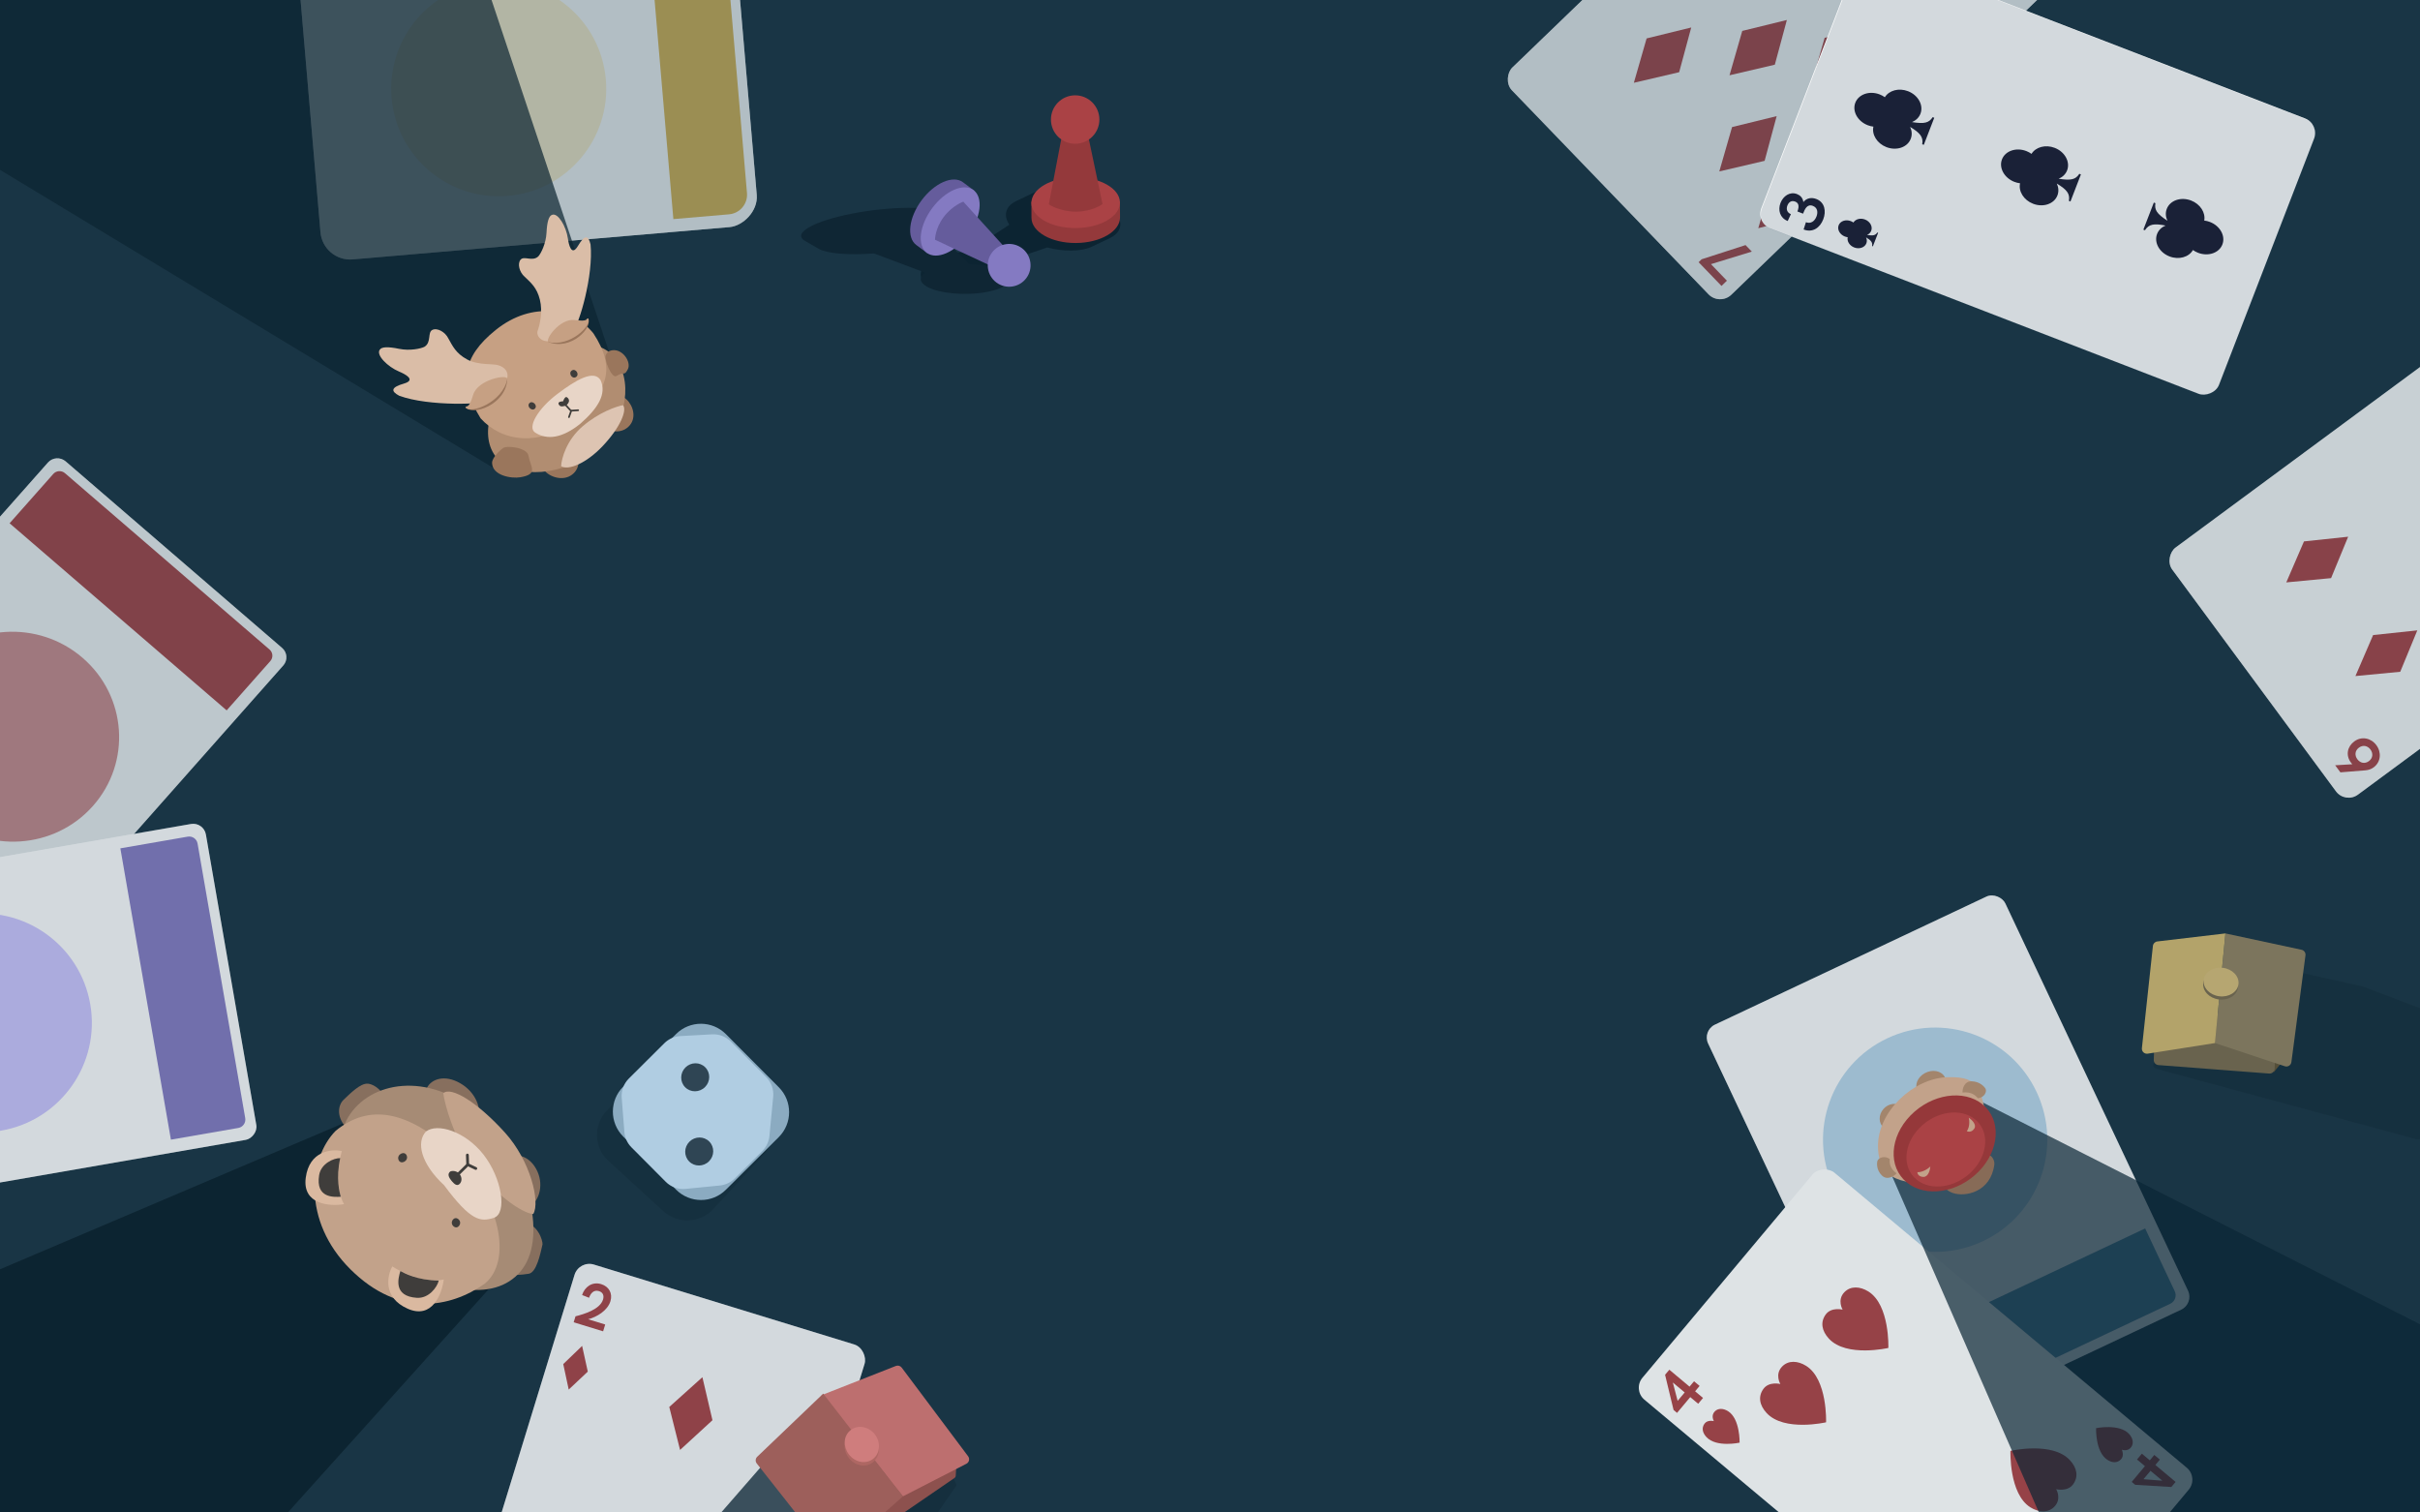 <svg width="1440" height="900" viewBox="0 0 1440 900" fill="none" xmlns="http://www.w3.org/2000/svg">
<g clip-path="url(#clip0_121_2667)">
<rect width="1440" height="900" fill="#193545"/>
<path d="M28.544 275.224C31.249 272.169 35.962 271.865 39.071 274.545L167.856 385.557C170.965 388.237 171.292 392.886 168.587 395.941L9.025 576.12C6.32 579.174 1.607 579.478 -1.502 576.798L-130.287 465.786C-133.396 463.106 -133.723 458.457 -131.018 455.402L28.544 275.224Z" fill="white"/>
<path d="M31.704 282.018C33.492 279.999 36.607 279.799 38.661 281.57L160.382 386.493C162.437 388.264 162.653 391.337 160.865 393.355L134.873 422.707L5.711 311.37L31.704 282.018Z" fill="#AA4245"/>
<path d="M55.326 479.56C32.361 505.492 -7.649 508.072 -34.04 485.323C-60.431 462.574 -63.209 423.111 -40.244 397.179C-17.28 371.247 22.73 368.667 49.121 391.416C75.512 414.165 78.29 453.629 55.326 479.56Z" fill="#D48F90"/>
<path d="M28.544 275.224C31.249 272.169 35.962 271.865 39.071 274.545L167.856 385.557C170.965 388.237 171.292 392.886 168.587 395.941L9.025 576.12C6.32 579.174 1.607 579.478 -1.502 576.798L-130.287 465.786C-133.396 463.106 -133.723 458.457 -131.018 455.402L28.544 275.224Z" fill="#244556" fill-opacity="0.3"/>
<rect x="121.205" y="489" width="190.757" height="265.109" rx="7.668" transform="rotate(80.154 121.205 489)" fill="white"/>
<path d="M111.709 497.843C114.467 497.364 117.09 499.211 117.569 501.969L145.919 665.326C146.398 668.084 144.55 670.707 141.793 671.186L101.704 678.143L71.62 504.8L111.709 497.843Z" fill="#847AC2"/>
<circle cx="-10.431" cy="608.65" r="65.089" transform="rotate(80.154 -10.431 608.65)" fill="#CDC5FF"/>
<rect x="121.205" y="489" width="190.757" height="265.109" rx="7.668" transform="rotate(80.154 121.205 489)" fill="#244556" fill-opacity="0.2"/>
<rect x="435.799" y="-53.178" width="187.48" height="260.556" rx="17.729" transform="rotate(85.1 435.799 -53.178)" fill="white"/>
<path d="M419.041 -44.748C425.488 -45.3 431.163 -40.522 431.716 -34.075L444.484 114.858C445.036 121.305 440.258 126.98 433.81 127.533L400.679 130.373L385.909 -41.907L419.041 -44.748Z" fill="#DCB551"/>
<circle cx="296.768" cy="52.826" r="63.971" transform="rotate(85.1 296.768 52.826)" fill="#FFF1CE"/>
<rect x="435.799" y="-53.178" width="187.48" height="260.556" rx="17.729" transform="rotate(85.1 435.799 -53.178)" fill="#244556" fill-opacity="0.35"/>
<path opacity="0.7" d="M177.635 -344.065L367.507 224.668C367.798 225.54 367.535 226.501 366.841 227.104L303.166 282.392C302.421 283.039 301.345 283.132 300.501 282.622L-263.666 -58.236C-265.104 -59.105 -265.135 -61.179 -263.725 -62.09L174.246 -345.254C175.493 -346.06 177.165 -345.474 177.635 -344.065Z" fill="#0C2431"/>
<path d="M341.57 267.038C345.015 271.593 345.694 278.436 340.366 282.466C335.038 286.496 326.892 283.994 323.446 279.439C320 274.883 322.56 270.001 327.888 265.97C333.216 261.94 338.124 262.482 341.57 267.038Z" fill="#9A765C"/>
<path d="M374.236 239.265C377.682 243.82 378.361 250.663 373.033 254.693C367.704 258.724 359.558 256.221 356.112 251.666C352.667 247.111 355.227 242.228 360.555 238.197C365.883 234.167 370.791 234.709 374.236 239.265Z" fill="#9A765C"/>
<path d="M365.403 212.356C376.39 225.086 374.446 250.429 355.192 267.047C335.937 283.665 306.662 285.265 295.676 272.536C284.69 259.806 291.392 236.016 310.647 219.398C329.902 202.779 354.417 199.627 365.403 212.356Z" fill="#B18D71"/>
<path d="M292.809 275.459C292.734 271.988 298.527 267.158 299.086 266.806C301.115 264.748 313.661 266.326 314.443 271.052C315.576 277.904 320.68 282.066 309.699 283.98C304.208 284.937 292.971 282.952 292.809 275.459Z" fill="#9A765C"/>
<path d="M360.518 211.186L360.515 211.193C359.088 213.185 363.904 225.535 366.808 223.735C371.776 220.657 371.267 224.083 373.563 219.77C375.812 215.546 370.607 207.566 364.371 208.415C361.495 208.806 360.736 210.656 360.518 211.186Z" fill="#9A765C"/>
<path d="M353.129 198.408C366.905 219.499 361.182 232.352 342.927 249.139C320.974 266.709 298.288 262.572 285.96 248.902C273.167 227.984 274.615 212.642 295.05 196.287C317.003 178.717 341.461 183.829 353.129 198.408Z" fill="#C6A083"/>
<path d="M312.212 164.697C309.095 162.04 307.699 156.89 309.808 154.474C311.918 152.059 316.827 155.888 320.342 152.539C321.904 150.825 324.877 144.932 325.198 138.504C325.519 132.077 326.564 128.366 328.567 127.822C332.079 126.501 336.904 134.776 337.908 141.876C338.381 145.218 339.968 153.003 343.909 146.331C347.849 139.659 350.08 139.865 351.399 145.406C353.245 163.631 344.569 193.409 341.187 196.096C324.568 209.303 318.403 200.433 319.968 196.691C321.143 193.546 323.042 185.462 321.242 178.283C319.442 171.104 315.951 168.29 312.212 164.697Z" fill="#DABDA7"/>
<path d="M266.774 201.367C264.938 197.573 260.181 194.851 257.239 196.331C254.296 197.812 256.836 203.696 252.603 206.337C250.498 207.453 243.879 208.897 237.411 207.558C230.944 206.219 226.988 206.304 225.932 208.161C223.715 211.323 230.693 218.271 237.488 221.106C240.685 222.439 248.01 226.031 240.368 228.24C232.725 230.448 232.355 232.726 237.519 235.471C255.148 242.017 289.223 240.614 290.503 238.37C307.902 225.204 301.789 218.878 296.558 217.361C294.079 216.289 284.612 217.528 277.944 213.88C271.276 210.232 269.381 206.024 266.774 201.367Z" fill="#DABDA7"/>
<path d="M357.362 226.194C361.064 234.249 356.067 242.788 345.196 252.241C334.616 260.691 325.58 262.047 318.389 257.365C313.609 254.251 320.14 243.17 331.487 234.555C342.835 225.941 353.406 219.818 357.362 226.194Z" fill="#E8D5C7"/>
<path d="M335.988 241.17C333.746 241.769 333.177 241.266 332.73 240.223C332.384 239.418 334.48 239.168 335.411 239.15C335.601 238.196 336.531 236.276 337.146 236.713C338.01 237.327 338.99 238.629 337.096 240.543C336.793 240.849 336.404 241.059 335.988 241.17Z" fill="#3F3D3B"/>
<path d="M335.73 239.152C335.634 239.149 335.527 239.148 335.411 239.15M335.411 239.15C334.48 239.168 332.384 239.418 332.73 240.223C333.177 241.266 333.746 241.769 335.988 241.17C336.404 241.059 336.793 240.849 337.096 240.543C338.99 238.629 338.01 237.327 337.146 236.713C336.531 236.276 335.601 238.196 335.411 239.15Z" stroke="#3F3D3B" stroke-width="0.796"/>
<line y1="-0.514" x2="4.979" y2="-0.514" transform="matrix(0.673 0.739 -0.78 0.626 336.069 241.201)" stroke="#3F3D3B" stroke-width="1.027"/>
<path d="M339.72 244.905L338.556 248.198" stroke="#3F3D3B" stroke-width="1.027" stroke-linecap="round"/>
<path d="M340.068 244.362L344.034 244.101" stroke="#3F3D3B" stroke-width="1.027" stroke-linecap="round"/>
<ellipse cx="2.306" cy="1.964" rx="2.306" ry="1.964" transform="matrix(0.729 0.685 -0.672 0.74 316.306 238.482)" fill="#3F3D3B"/>
<ellipse cx="2.307" cy="2.071" rx="2.307" ry="2.071" transform="matrix(0.545 0.838 -0.829 0.559 341.967 219.319)" fill="#3F3D3B"/>
<path d="M342.454 191.091C333.702 189.737 325.174 202.161 326.393 203.552C339.984 208.801 353.016 194.608 349.871 189.635C348.246 189.558 351.206 192.445 342.454 191.091Z" fill="#9A765C"/>
<path d="M341.904 190.447C333.127 189.302 323.95 202.32 326.393 203.552C339.405 206.597 352.48 193.435 350.02 189.462C348.395 189.424 350.682 191.592 341.904 190.447Z" fill="#C6A083"/>
<path d="M281.969 235.761C284.444 226.634 300.983 223.629 301.874 225.415C301.267 240.936 280.919 247.582 277.196 242.38C277.835 240.761 279.494 244.887 281.969 235.761Z" fill="#9A765C"/>
<path d="M281.551 234.948C284.251 225.886 301.688 222.501 301.875 225.415C299.257 239.426 279.951 246.555 276.953 242.451C277.632 240.848 278.851 244.01 281.551 234.948Z" fill="#C6A083"/>
<path d="M346.725 253.644C337.01 261.953 334.116 272.924 333.884 277.37C338.135 280.106 348.776 275.785 358.504 265.553C369.235 254.266 373.234 244.035 370.716 241.091C366.767 241.813 356.441 245.335 346.725 253.644Z" fill="#DDC4B2"/>
<rect x="1305.56" y="775.679" width="195.523" height="271.733" rx="8.444" transform="rotate(154.749 1305.56 775.679)" fill="white"/>
<path d="M1294.07 768.354C1295.39 771.141 1294.19 774.467 1291.41 775.782L1138.4 847.946C1135.61 849.261 1132.29 848.067 1130.97 845.279L1113.35 807.908L1276.45 730.983L1294.07 768.354Z" fill="#558EAB"/>
<circle cx="1151.49" cy="678.18" r="66.716" transform="rotate(154.749 1151.49 678.18)" fill="#BBD9ED"/>
<rect x="1305.56" y="775.679" width="195.523" height="271.733" rx="8.444" transform="rotate(154.749 1305.56 775.679)" fill="#244556" fill-opacity="0.2"/>
<rect x="971.394" y="826.918" width="176.118" height="291.967" rx="9.242" transform="rotate(-50.06 971.394 826.918)" fill="white"/>
<path d="M1005.35 825.115L1008.03 821.92L1011.34 824.692L1008.66 827.887L1013.38 831.84L1010.49 835.295L1005.77 831.342L997.912 840.726L995.839 838.991L990.788 818.062L993.319 815.039L1005.35 825.115ZM998.265 833.579L1002.46 828.57L995.406 822.664L998.265 833.579Z" fill="#AA4245"/>
<path d="M1282.53 871.734L1285.21 868.539L1281.9 865.767L1279.22 868.962L1274.5 865.009L1271.61 868.464L1276.33 872.417L1268.47 881.801L1270.55 883.537L1292.04 884.833L1294.57 881.81L1282.53 871.734ZM1275.45 880.198L1279.64 875.189L1286.69 881.094L1275.45 880.198Z" fill="#AA4245"/>
<path d="M1060.41 813.19C1055.95 817.84 1059.38 823.556 1059.38 823.556C1059.38 823.556 1052.71 821.856 1049.36 826.389C1046.01 830.922 1046.91 836.165 1051.23 840.829C1061.68 852.11 1086.59 846.339 1086.59 846.339C1086.59 846.339 1087.53 820.778 1074.74 812.759C1069.82 809.677 1064.15 809.288 1060.41 813.19Z" fill="#AA4245"/>
<path d="M1097.46 768.94C1093.01 773.59 1096.44 779.306 1096.44 779.306C1096.44 779.306 1089.76 777.606 1086.41 782.139C1083.07 786.672 1083.97 791.915 1088.28 796.579C1098.73 807.86 1123.65 802.089 1123.65 802.089C1123.65 802.089 1124.58 776.528 1111.79 768.509C1106.87 765.427 1101.21 765.038 1097.46 768.94Z" fill="#AA4245"/>
<path d="M1222.48 896.5C1226.94 891.851 1223.51 886.135 1223.51 886.135C1223.51 886.135 1230.19 887.834 1233.54 883.301C1236.88 878.768 1235.98 873.525 1231.66 868.861C1221.22 857.58 1196.3 863.352 1196.3 863.352C1196.3 863.352 1195.37 888.912 1208.16 896.931C1213.08 900.013 1218.74 900.403 1222.48 896.5Z" fill="#AA4245"/>
<path d="M1185.43 940.75C1189.89 936.101 1186.46 930.385 1186.46 930.385C1186.46 930.385 1193.14 932.084 1196.48 927.551C1199.83 923.018 1198.93 917.775 1194.61 913.111C1184.17 901.83 1159.25 907.602 1159.25 907.602C1159.25 907.602 1158.31 933.162 1171.11 941.181C1176.03 944.263 1181.69 944.653 1185.43 940.75Z" fill="#AA4245"/>
<path d="M1020.33 839.896C1017.89 842.442 1019.83 845.633 1019.83 845.633C1019.83 845.633 1016.11 844.645 1014.27 847.134C1012.44 849.623 1012.98 852.535 1015.42 855.15C1021.31 861.474 1035.14 858.449 1035.14 858.449C1035.14 858.449 1035.48 844.29 1028.31 839.757C1025.55 838.014 1022.39 837.759 1020.33 839.896Z" fill="#AA4245"/>
<path d="M1268.13 861.132C1266.05 863.991 1262.57 862.633 1262.57 862.633C1262.57 862.633 1264.2 866.13 1262.07 868.371C1259.94 870.611 1256.98 870.594 1253.98 868.655C1246.72 863.964 1247.26 849.818 1247.26 849.818C1247.26 849.818 1261.14 846.991 1266.87 853.261C1269.07 855.671 1269.87 858.733 1268.13 861.132Z" fill="#AA4245"/>
<rect x="971.394" y="826.918" width="176.118" height="291.967" rx="9.242" transform="rotate(-50.06 971.394 826.918)" fill="#244556" fill-opacity="0.15"/>
<path d="M1389.82 1304.37L1120.46 687.511C1120.06 686.601 1120.3 685.538 1121.05 684.887L1162.52 648.826C1163.22 648.219 1164.21 648.096 1165.04 648.514L1777.86 959.442C1779.29 960.167 1779.54 962.104 1778.35 963.168L1393.42 1305.16C1392.26 1306.19 1390.44 1305.79 1389.82 1304.37Z" fill="#0B2635" fill-opacity="0.7"/>
<ellipse cx="8.308" cy="7.528" rx="8.308" ry="7.528" transform="matrix(0.513 -0.858 0.881 0.474 1115.47 668.383)" fill="#A3856C"/>
<ellipse cx="9.069" cy="7.353" rx="9.069" ry="7.353" transform="matrix(0.88 -0.475 0.503 0.864 1137.4 642.866)" fill="#A3856C"/>
<path d="M1158.8 640.974C1179.02 640.364 1178.84 648.621 1183.6 674.426C1180.95 695.198 1174.36 701.72 1154.26 704.051C1134.05 704.661 1117.88 703.397 1117.48 682.457C1117.08 661.518 1138.59 641.585 1158.8 640.974Z" fill="#C2A28A"/>
<path d="M1186.73 692.841C1184.62 709.564 1169.26 712.372 1162.06 709.896C1159.68 709.075 1154.62 706.471 1161.31 704.744C1168 703.016 1179.87 692.543 1181.72 688.836C1183.57 685.128 1187.1 689.629 1186.73 692.841Z" fill="#876B57"/>
<ellipse cx="26.061" cy="32.545" rx="26.061" ry="32.545" transform="matrix(-0.692 -0.722 0.751 -0.66 1150.76 720.682)" fill="#95383A"/>
<ellipse cx="20.106" cy="25.109" rx="20.106" ry="25.109" transform="matrix(-0.692 -0.722 0.751 -0.66 1152.91 715.093)" fill="#AA4245"/>
<path d="M1119.82 699.486C1123.06 702.634 1127.31 699.686 1128.51 698.217C1124.4 695.123 1124.26 691.967 1124.5 689.685C1121.31 687.371 1117.8 688.973 1117.16 690.756C1116.7 692.354 1116.59 696.337 1119.82 699.486Z" fill="#A3856C"/>
<path d="M1173.25 643.427C1168.61 643.321 1167.63 648.238 1167.81 650.078C1173.06 649.568 1175.45 651.723 1176.92 653.511C1180.93 653.051 1182.34 649.586 1181.51 647.895C1180.69 646.45 1177.9 643.533 1173.25 643.427Z" fill="#A3856C"/>
<path d="M1174.82 671.504C1173.35 673.836 1171.21 673.543 1170.33 673.105C1172.22 670.472 1171.89 666.649 1171.49 665.066C1173.22 666.24 1176.3 669.172 1174.82 671.504Z" fill="#C2A28A"/>
<path d="M1144.63 700.307C1141.79 700.361 1140.95 698.464 1140.89 697.509C1144.21 697.637 1147.44 695.313 1148.64 694.134C1148.48 696.169 1147.46 700.253 1144.63 700.307Z" fill="#C2A28A"/>
<path opacity="0.7" fill-rule="evenodd" clip-rule="evenodd" d="M1440.63 677.431L1449.44 675.625L1459.73 680.134C1461.12 680.745 1462.93 680.229 1463.88 678.944L1502.31 627.19C1503.43 625.688 1502.93 623.781 1501.25 623.144L1405.98 587.038L1405.98 587.039L1315.76 566.951C1314.38 566.645 1312.85 567.268 1312.06 568.454L1278.5 618.73C1277.39 620.389 1278.19 622.38 1280.13 622.776L1290.23 624.849L1282.47 631.284C1280.62 632.822 1281.04 635.424 1283.25 636.021L1437.85 677.881C1438.79 678.135 1439.81 677.941 1440.63 677.431Z" fill="#142E3D"/>
<path d="M1360.4 628.871L1353.02 638L1346.19 628.347L1356.29 611.641L1360.4 628.871Z" fill="#554F39"/>
<path d="M1281.58 630.674L1281.9 622.047C1281.92 621.514 1282.08 620.997 1282.37 620.548L1297.66 596.537C1298.46 595.281 1300.06 594.803 1301.41 595.415L1352.28 618.323C1353.39 618.824 1354.08 619.947 1354.04 621.165L1353.5 635.935C1353.43 637.634 1351.97 638.941 1350.27 638.811L1284.35 633.771C1282.74 633.649 1281.52 632.281 1281.58 630.674Z" fill="#69634E"/>
<path d="M1318 620.667L1324.2 555.428L1369.51 565.157C1371.04 565.484 1372.06 566.93 1371.85 568.477L1363.47 632.015C1363.22 633.88 1361.34 635.059 1359.56 634.466L1318 620.667Z" fill="#7C755D"/>
<path d="M1318 620.666L1324.2 555.427L1283.69 560.208C1282.31 560.372 1281.22 561.473 1281.07 562.863L1274.52 623.698C1274.31 625.659 1276.02 627.285 1277.97 626.978L1318 620.666Z" fill="#B3A36A"/>
<ellipse cx="1321.39" cy="586.247" rx="10.43" ry="8.533" transform="rotate(7.214 1321.39 586.247)" fill="#69634E"/>
<ellipse cx="1321.63" cy="584.365" rx="10.43" ry="8.533" transform="rotate(7.214 1321.63 584.365)" fill="#B6A671"/>
<path d="M-345.603 902.321L213.831 664.325C214.62 663.989 215.532 664.127 216.187 664.681L309.09 743.283C310.069 744.11 310.169 745.583 309.312 746.536L-189.246 1300.82C-190.378 1302.07 -192.438 1301.7 -193.052 1300.12L-346.831 905.236C-347.276 904.092 -346.733 902.802 -345.603 902.321Z" fill="#081D28" fill-opacity="0.7"/>
<path d="M302.551 688.452C308.018 685.983 315.79 688.221 319.804 697.111C323.819 706.002 320.201 715.626 314.733 718.095C309.266 720.563 304.02 714.942 300.005 706.051C295.991 697.16 297.084 690.92 302.551 688.452Z" fill="#876F5E"/>
<path d="M254.622 646.354C257.939 641.356 266.21 639.449 275.269 645.46C284.327 651.471 287.077 662.006 283.76 667.004C280.443 672.003 272.316 669.572 263.257 663.561C254.198 657.549 251.305 651.353 254.622 646.354Z" fill="#876F5E"/>
<path d="M314.58 757.958C309.84 758.721 304.783 758.89 304.143 758.348C309.985 750.699 310.967 732.094 310.696 726.978C320.15 728.035 323.022 738.323 322.821 740.505C321.51 746.091 319.319 757.194 314.58 757.958Z" fill="#876F5E"/>
<path d="M218.907 644.836C223.728 645.287 227.754 650.423 228.041 651.272C219.345 653.634 209.53 667.935 207.295 672.217C199.702 665.254 201.098 657.609 204.431 654.434C208.249 650.798 214.514 644.425 218.907 644.836Z" fill="#876F5E"/>
<path d="M207.214 664.712C220.202 643.254 254.612 637.658 283.632 662.017C312.652 686.377 325.293 731.467 312.305 752.925C299.317 774.384 265.263 772.032 236.243 747.673C207.222 723.313 194.226 686.171 207.214 664.712Z" fill="#A68B75"/>
<path d="M282.092 693.897C294.202 710.46 310.617 721.972 317.306 722.405C321.605 715.213 315.53 690.611 300.525 674.009C283.971 655.694 268.302 646.287 263.762 650.535C264.684 657.243 269.982 677.334 282.092 693.897Z" fill="#C2A28A"/>
<path d="M199.739 672.886C219.77 656.522 242.168 661.001 269.193 684.925C298.253 713.78 305.008 750.601 288.282 763.972C267.982 778.207 237.607 784.182 208.548 755.327C179.488 726.472 183.747 688.992 199.739 672.886Z" fill="#C2A28A"/>
<path d="M253.429 673.347C260.053 668.133 276.652 673.009 287.643 686.971C298.633 700.933 302.011 722.093 293.841 724.674C286.013 727.147 280.331 726.911 264.268 705.279C250.333 692.372 247.611 679.62 253.429 673.347Z" fill="#E8D5C7"/>
<ellipse cx="2.567" cy="2.589" rx="2.567" ry="2.589" transform="matrix(0.568 -0.823 0.759 0.651 267.902 728.031)" fill="#3F3D3B"/>
<ellipse cx="2.743" cy="2.589" rx="2.743" ry="2.589" transform="matrix(0.896 -0.443 0.347 0.938 236.217 687.686)" fill="#3F3D3B"/>
<path d="M181.925 700.836C184.017 684.844 197.119 683.585 203.409 684.954C198.927 701.396 202.415 712.854 204.72 716.528C196.25 717.961 179.834 716.829 181.925 700.836Z" fill="#DAB9A0"/>
<path d="M242.52 778.716C227.787 772.153 230.316 759.235 233.421 753.596C247.903 762.58 259.88 762.503 264.058 761.342C263.018 769.868 257.253 785.28 242.52 778.716Z" fill="#DAB9A0"/>
<path d="M189.898 699.261C191.019 692.318 198.604 689.076 202.452 689.132C199.755 701.34 202.109 709.736 202.768 712.085L202.78 712.129C198.74 712.324 187.663 713.11 189.898 699.261Z" fill="#3F3D3B"/>
<path d="M248.001 772.264C255.184 772.746 260.209 765.87 261.063 761.989C248.262 761.872 240.455 757.56 238.271 756.354L238.23 756.331C237.08 760.348 233.676 771.303 248.001 772.264Z" fill="#3F3D3B"/>
<path d="M268.856 702.372L278.189 693.176" stroke="#3F3D3B" stroke-width="1.671"/>
<path d="M278.982 693.334L283.112 695.305" stroke="#3F3D3B" stroke-width="1.671" stroke-linecap="round"/>
<path d="M278.306 692.793L278.104 687.307" stroke="#3F3D3B" stroke-width="1.671" stroke-linecap="round"/>
<path d="M267.879 697.121C269.426 696.371 272.048 696.9 273.389 698.501C274.73 700.102 275.11 702.509 273.78 704.167C272.192 706.147 270.485 704.788 268.856 702.842C267.226 700.896 265.933 698.75 267.879 697.121Z" fill="#3F3D3B"/>
<rect x="344.577" y="749.765" width="180.53" height="299.978" rx="9.242" transform="rotate(17.06 344.577 749.765)" fill="white"/>
<path d="M349.964 785.025L360.122 788.142L358.877 792.198L341.361 786.823L342.451 783.269C347.693 781.932 357.032 779.143 358.827 773.292C359.521 771.031 358.88 769.027 356.403 768.267C353.244 767.298 351.413 769.681 350.512 772.233L346.376 770.61C347.786 766.015 352.189 762.418 357.752 764.125C362.347 765.535 364.666 769.625 363.234 774.291C361.505 779.926 355.086 783.691 349.964 785.025Z" fill="#AA4245"/>
<path d="M349.755 816.171L346.385 800.874L335.157 811.691L338.41 826.86L349.755 816.171Z" fill="#AA4245"/>
<path d="M423.941 845.092L417.958 819.494L398.247 837.208L404.672 862.788L423.941 845.092Z" fill="#AA4245"/>
<rect opacity="0.2" x="344.577" y="749.765" width="180.53" height="299.978" rx="9.242" transform="rotate(17.06 344.577 749.765)" fill="#244556"/>
<path opacity="0.8" fill-rule="evenodd" clip-rule="evenodd" d="M415.575 915.559L470.395 852.642C471.046 851.895 471.995 851.516 472.939 851.626L570.763 863.03C573.041 863.296 574.079 866.09 572.599 867.976L565.72 876.747L568.875 882.823C569.142 883.337 569.097 883.974 568.761 884.459L493.635 992.825C493.501 993.018 493.336 993.168 493.155 993.276L492.738 994.113C492.472 994.648 491.914 994.974 491.317 994.942L488.971 994.816L485.121 1001.76C484.537 1002.82 483.425 1003.43 482.28 1003.34L379.025 994.562C376.955 994.386 375.777 992.064 376.771 990.123L413.968 917.501L413.889 917.495L414.088 917.266L414.99 915.505L415.575 915.559Z" fill="#142E3D"/>
<path d="M568.69 878.266L569.318 867.847C569.38 866.821 568.414 866.039 567.424 866.313L530.425 876.532C530.108 876.619 529.828 876.809 529.63 877.071L501.858 913.766C501.664 914.023 501.557 914.335 501.554 914.657L501.488 922.176C501.477 923.387 502.834 924.109 503.833 923.425L568.042 879.412C568.423 879.151 568.663 878.728 568.69 878.266Z" fill="#8D514E"/>
<path d="M537.286 890.4L488.767 830.225L533.068 812.805C534.323 812.312 535.754 812.718 536.562 813.798L576.07 866.554C577.182 868.039 576.69 870.167 575.04 871.015L537.286 890.4Z" fill="#BD6F6F"/>
<path d="M497.54 925.632L537.287 890.401L489.849 829.268L450.59 866.821C449.475 867.888 449.353 869.629 450.309 870.841L493.2 925.245C494.267 926.598 496.251 926.775 497.54 925.632Z" fill="#9D5F5B"/>
<path d="M520.046 855.064C516.355 850.86 510.156 849.621 505.846 853.186C501.546 856.742 501.61 863.006 504.987 867.448C508.397 871.935 514.54 873.621 519.126 870.344C523.99 866.869 523.99 859.556 520.046 855.064Z" fill="#AE6763"/>
<path d="M520.167 853.027C516.476 848.823 510.277 847.584 505.967 851.149C501.667 854.705 501.731 860.969 505.108 865.411C508.518 869.898 514.661 871.584 519.247 868.307C524.111 864.832 524.111 857.519 520.167 853.027Z" fill="#CF7D7D"/>
<path opacity="0.7" fill-rule="evenodd" clip-rule="evenodd" d="M446.967 651.963L453.204 657.675C461.745 665.498 462.276 678.716 454.39 687.199L446.535 695.65L430.789 712.588L430.786 712.591L424.403 719.458C416.518 727.941 403.201 728.476 394.661 720.653L389.89 716.284L389.887 716.281L368.639 696.82L361.982 690.723C353.442 682.9 352.91 669.681 360.796 661.199L365.371 656.277L365.375 656.273L385.583 634.534L385.588 634.529L390.783 628.94C398.669 620.457 411.985 619.922 420.526 627.745L425.015 631.857L425.02 631.861L446.965 651.961L446.967 651.963Z" fill="#142E3D"/>
<g filter="url(#filter0_i_121_2667)">
<path d="M460.445 648.492L428.955 616.862C420.784 608.654 407.506 608.624 399.298 616.796L367.862 648.093C359.654 656.264 359.624 669.542 367.796 677.75L399.286 709.38C407.457 717.588 420.735 717.618 428.943 709.446L460.379 678.149C468.587 669.978 468.617 656.7 460.445 648.492Z" fill="#8BABC1"/>
<g filter="url(#filter1_i_121_2667)">
<path d="M454.417 642.437L433.308 621.234C430.378 618.291 426.331 616.74 422.185 616.972L403.281 618.027C399.719 618.226 396.354 619.727 393.826 622.244L372.682 643.293C369.659 646.303 368.109 650.488 368.442 654.741L370.034 675.081C370.304 678.526 371.791 681.763 374.229 684.212L394.665 704.739C397.749 707.837 402.062 709.384 406.411 708.953L426.823 706.932C430.16 706.601 433.28 705.129 435.656 702.763L452.132 686.36C454.534 683.969 456.026 680.813 456.35 677.438L458.59 654.094C459.004 649.781 457.474 645.508 454.417 642.437Z" fill="#B0CDE2"/>
</g>
<g filter="url(#filter2_i_121_2667)">
<ellipse cx="412.182" cy="641.782" rx="8.245" ry="8.42" transform="rotate(45.127 412.182 641.782)" fill="#2F4554"/>
</g>
<g filter="url(#filter3_i_121_2667)">
<ellipse cx="414.567" cy="685.946" rx="8.245" ry="8.42" transform="rotate(45.127 414.567 685.946)" fill="#2F4554"/>
</g>
</g>
<rect x="1395.55" y="478.405" width="182.748" height="300.323" rx="9.342" transform="rotate(-126.441 1395.55 478.405)" fill="white"/>
<path d="M1398.88 453.743C1395.66 449.377 1396.76 444.224 1400.91 441.158C1405.31 437.912 1410.9 439.161 1414.03 443.404C1417.19 447.679 1416.76 453.421 1412.39 456.645C1411.02 457.659 1409.33 458.246 1407.54 458.385L1392.63 459.586L1389.52 455.373L1399.73 454.766C1399.43 454.423 1399.15 454.109 1398.88 453.743ZM1410.52 445.997C1408.88 443.768 1406.1 443.079 1403.66 444.883C1401.22 446.686 1401.06 449.539 1402.71 451.768C1404.37 454.027 1407.15 454.716 1409.59 452.912C1412.03 451.109 1412.19 448.256 1410.52 445.997Z" fill="#AA4245"/>
<path d="M1412.1 377.889L1401.58 402.285L1428.24 399.743L1438.4 375.096L1412.1 377.889Z" fill="#AA4245"/>
<path d="M1370.96 322.162L1360.43 346.558L1387.09 344.016L1397.25 319.369L1370.96 322.162Z" fill="#AA4245"/>
<rect x="1395.55" y="478.405" width="182.748" height="300.323" rx="9.342" transform="rotate(-126.441 1395.55 478.405)" fill="#244556" fill-opacity="0.25"/>
<path fill-rule="evenodd" clip-rule="evenodd" d="M589.938 158.509C590.134 161.927 587.115 165.674 581.266 168.467C571.861 172.96 558.701 173.286 551.871 169.197C545.041 165.108 547.129 158.151 556.534 153.659C562.25 150.928 569.354 149.737 575.581 150.14L600.588 133.703C597.09 128.407 598.099 123.158 604.048 119.968L604.069 119.938L604.712 119.63L604.766 119.604L604.821 119.578L615.259 114.593C625.108 109.888 643.211 112.133 655.693 119.607C668.175 127.08 670.309 136.953 660.46 141.657L649.619 146.835L649.607 146.836C642.981 149.828 632.839 149.807 623.159 147.266L589.938 158.509Z" fill="#0C2432"/>
<path d="M666.459 129.345C666.509 137.682 654.756 144.511 640.208 144.598C625.66 144.685 613.826 137.998 613.776 129.661L613.719 120.19C617.443 114.46 628.752 114.476 640.027 114.409C650.676 114.345 662.22 114.985 666.404 120.17L666.459 129.345Z" fill="#94393B"/>
<ellipse cx="640.064" cy="120.623" rx="26.342" ry="15.095" transform="rotate(-0.343 640.064 120.623)" fill="#AA4245"/>
<path d="M656.051 121.414L647.825 82.394L631.547 82.492L624.086 121.606C624.086 121.606 630.624 126.006 640.391 125.948C650.158 125.889 656.051 121.414 656.051 121.414Z" fill="#94393B"/>
<circle cx="639.767" cy="71.137" r="14.414" transform="rotate(-0.343 639.767 71.137)" fill="#AA4245"/>
<path fill-rule="evenodd" clip-rule="evenodd" d="M506.977 127.115C483.84 131.641 471.283 138.889 478.93 143.305L487.346 148.164L487.361 148.166C492.679 151.005 505.42 151.886 520.102 150.828L550.539 162.243C546.872 164.8 546.909 167.89 551.45 170.512C558.752 174.728 574.934 176.138 587.594 173.661C600.254 171.185 604.597 165.759 597.295 161.543C592.857 158.981 585.139 157.455 576.924 157.208L561.997 142.605C571.68 138.926 575.667 134.884 571.399 131.955L571.404 131.93L570.909 131.645L570.86 131.616L570.811 131.588L562.716 126.914C555.069 122.499 530.114 122.588 506.977 127.115Z" fill="#0F2634"/>
<path d="M545.227 145.783C539.318 141.388 540.745 129.466 548.414 119.154C556.083 108.843 567.09 104.046 572.999 108.44L579.712 113.433C581.777 119.105 575.756 127.077 569.812 135.069C564.199 142.617 557.613 150.423 551.731 150.619L545.227 145.783Z" fill="#655C9C"/>
<ellipse cx="565.408" cy="131.793" rx="23.269" ry="13.334" transform="rotate(126.639 565.408 131.793)" fill="#847AC2"/>
<path d="M556.363 142.66L588.268 157.591L596.849 146.052L573.213 120.003C573.213 120.003 566.634 122.278 561.485 129.201C556.337 136.124 556.363 142.66 556.363 142.66Z" fill="#655C9C"/>
<circle cx="600.494" cy="157.885" r="12.732" transform="rotate(126.639 600.494 157.885)" fill="#847AC2"/>
<rect x="1023.3" y="182.023" width="187.763" height="311.01" rx="9.598" transform="rotate(-133.946 1023.3 182.023)" fill="white"/>
<path d="M1024.36 170.142L1010.74 156.02L1012.54 154.288L1038.67 145.834L1042.41 149.709L1018.09 157.176L1027.58 167.03L1024.36 170.142Z" fill="#AA4245"/>
<path d="M1050.78 120.296L1046.24 135.798L1061.79 131.714L1066.38 116.385L1050.78 120.296Z" fill="#AA4245"/>
<path d="M1030.65 75.611L1023.06 102.004L1050.02 95.706L1057.19 69.107L1030.65 75.611Z" fill="#AA4245"/>
<path d="M979.802 22.86L972.216 49.254L999.171 42.956L1006.35 16.357L979.802 22.86Z" fill="#AA4245"/>
<path d="M1085.73 22.514L1078.15 48.907L1105.1 42.609L1112.28 16.011L1085.73 22.514Z" fill="#AA4245"/>
<path d="M1036.72 18.396L1029.13 44.79L1056.09 38.492L1063.26 11.893L1036.72 18.396Z" fill="#AA4245"/>
<rect opacity="0.35" x="1023.3" y="182.023" width="187.763" height="311.01" rx="9.598" transform="rotate(-133.946 1023.3 182.023)" fill="#244556"/>
<rect x="1044.72" y="132.547" width="175.675" height="291.911" rx="9.352" transform="rotate(-68.884 1044.72 132.547)" fill="white"/>
<path d="M1084.91 130.516C1083.01 135.442 1078.67 138.655 1073.22 136.547L1074.6 132.234C1077.4 133.315 1079.76 131.742 1080.88 128.835C1081.85 126.319 1081.56 123.599 1078.72 122.504C1075.32 121.19 1073.93 124.481 1072.9 127.139L1069.53 125.839C1070.86 122.401 1070.1 120.681 1068.18 119.942C1065.99 119.093 1064.34 120.291 1063.58 122.276C1062.7 124.544 1063.44 126.539 1065.66 127.437L1063.76 131.51C1059.11 129.717 1057.83 125.026 1059.47 120.773C1061.06 116.662 1065.04 113.841 1069.3 115.484C1071.21 116.223 1072.75 117.714 1073.08 120.243C1075.14 117.658 1078.13 117.389 1080.82 118.429C1085.82 120.359 1086.77 125.696 1084.91 130.516Z" fill="#181930"/>
<path fill-rule="evenodd" clip-rule="evenodd" d="M1101.31 131.57C1101.88 131.789 1102.4 132.073 1102.86 132.406C1104.11 130.368 1107.02 129.562 1109.75 130.617C1112.77 131.783 1114.43 134.78 1113.45 137.312C1113.01 138.465 1112.09 139.323 1110.94 139.805L1110.96 139.811C1114.68 140.398 1115.97 140.032 1117.09 138.341L1117.56 138.522L1114.44 146.577L1113.98 146.396C1114.34 144.28 1113.41 143.071 1110.4 141.252L1110.38 141.245C1110.91 142.375 1111.01 143.625 1110.57 144.778C1109.59 147.31 1106.35 148.417 1103.33 147.251C1100.55 146.177 1098.92 143.546 1099.45 141.158C1098.89 141.092 1098.33 140.955 1097.77 140.739C1094.75 139.573 1093.09 136.575 1094.07 134.044C1095.05 131.512 1098.29 130.404 1101.31 131.57Z" fill="#181930"/>
<path fill-rule="evenodd" clip-rule="evenodd" d="M1118.47 56.179C1119.6 56.617 1120.64 57.184 1121.56 57.85C1124.07 53.775 1129.9 52.164 1135.36 54.273C1141.39 56.604 1144.7 62.599 1142.75 67.663C1141.86 69.97 1140.03 71.685 1137.73 72.649L1137.76 72.662C1145.21 73.836 1147.8 73.104 1150.02 69.721L1150.96 70.083L1144.74 86.194L1143.8 85.832C1144.54 81.601 1142.67 79.182 1136.65 75.544L1136.62 75.531C1137.67 77.789 1137.87 80.289 1136.98 82.595C1135.03 87.659 1128.55 89.873 1122.51 87.542C1116.94 85.393 1113.7 80.13 1114.75 75.355C1113.64 75.224 1112.5 74.948 1111.39 74.516C1105.35 72.184 1102.04 66.189 1103.99 61.126C1105.95 56.062 1112.43 53.847 1118.47 56.179Z" fill="#181930"/>
<path fill-rule="evenodd" clip-rule="evenodd" d="M1205.74 89.882C1206.87 90.32 1207.91 90.887 1208.83 91.553C1211.34 87.478 1217.16 85.866 1222.63 87.976C1228.66 90.307 1231.97 96.302 1230.02 101.366C1229.13 103.672 1227.3 105.387 1225 106.351L1225.03 106.364C1232.48 107.538 1235.07 106.806 1237.29 103.423L1238.23 103.785L1232.01 119.895L1231.07 119.534C1231.81 115.303 1229.94 112.884 1223.92 109.245L1223.89 109.233C1224.94 111.491 1225.14 113.991 1224.25 116.297C1222.3 121.361 1215.82 123.576 1209.78 121.244C1204.21 119.095 1200.97 113.833 1202.02 109.057C1200.91 108.927 1199.77 108.651 1198.65 108.219C1192.62 105.887 1189.31 99.892 1191.26 94.829C1193.22 89.765 1199.7 87.55 1205.74 89.882Z" fill="#181930"/>
<path fill-rule="evenodd" clip-rule="evenodd" d="M1315.02 132.086C1313.89 131.648 1312.74 131.37 1311.61 131.242C1312.49 126.538 1309.26 121.432 1303.8 119.323C1297.76 116.991 1291.28 119.206 1289.33 124.269C1288.43 126.576 1288.64 129.075 1289.69 131.334L1289.66 131.32C1283.35 127.182 1281.93 124.904 1282.55 120.901L1281.62 120.539L1275.39 136.65L1276.33 137.012C1278.63 133.384 1281.64 132.848 1288.54 134.202L1288.58 134.215C1286.28 135.179 1284.45 136.895 1283.56 139.201C1281.6 144.265 1284.91 150.26 1290.95 152.591C1296.51 154.741 1302.46 153.027 1304.88 148.779C1305.8 149.433 1306.82 149.991 1307.94 150.423C1313.98 152.754 1320.46 150.54 1322.41 145.476C1324.37 140.412 1321.06 134.417 1315.02 132.086Z" fill="#181930"/>
<rect x="1045" y="132.879" width="175.675" height="291.911" rx="9.352" transform="rotate(-68.884 1045 132.879)" fill="#244556" fill-opacity="0.2"/>
</g>
<defs>
<filter id="filter0_i_121_2667" x="361.686" y="610.687" width="104.868" height="104.869" filterUnits="userSpaceOnUse" color-interpolation-filters="sRGB">
<feFlood flood-opacity="0" result="BackgroundImageFix"/>
<feBlend mode="normal" in="SourceGraphic" in2="BackgroundImageFix" result="shape"/>
<feColorMatrix in="SourceAlpha" type="matrix" values="0 0 0 0 0 0 0 0 0 0 0 0 0 0 0 0 0 0 127 0" result="hardAlpha"/>
<feOffset dx="2.996" dy="-1.498"/>
<feComposite in2="hardAlpha" operator="arithmetic" k2="-1" k3="1"/>
<feColorMatrix type="matrix" values="0 0 0 0 0.48 0 0 0 0 0.584 0 0 0 0 0.634 0 0 0 1 0"/>
<feBlend mode="normal" in2="shape" result="effect1_innerShadow_121_2667"/>
</filter>
<filter id="filter1_i_121_2667" x="368.397" y="616.949" width="90.26" height="92.075" filterUnits="userSpaceOnUse" color-interpolation-filters="sRGB">
<feFlood flood-opacity="0" result="BackgroundImageFix"/>
<feBlend mode="normal" in="SourceGraphic" in2="BackgroundImageFix" result="shape"/>
<feColorMatrix in="SourceAlpha" type="matrix" values="0 0 0 0 0 0 0 0 0 0 0 0 0 0 0 0 0 0 127 0" result="hardAlpha"/>
<feOffset dx="-1.498"/>
<feComposite in2="hardAlpha" operator="arithmetic" k2="-1" k3="1"/>
<feColorMatrix type="matrix" values="0 0 0 0 0.835 0 0 0 0 0.922 0 0 0 0 0.982 0 0 0 1 0"/>
<feBlend mode="normal" in2="shape" result="effect1_innerShadow_121_2667"/>
</filter>
<filter id="filter2_i_121_2667" x="403.849" y="633.449" width="16.666" height="16.665" filterUnits="userSpaceOnUse" color-interpolation-filters="sRGB">
<feFlood flood-opacity="0" result="BackgroundImageFix"/>
<feBlend mode="normal" in="SourceGraphic" in2="BackgroundImageFix" result="shape"/>
<feColorMatrix in="SourceAlpha" type="matrix" values="0 0 0 0 0 0 0 0 0 0 0 0 0 0 0 0 0 0 127 0" result="hardAlpha"/>
<feOffset dx="-1.498" dy="0.749"/>
<feComposite in2="hardAlpha" operator="arithmetic" k2="-1" k3="1"/>
<feColorMatrix type="matrix" values="0 0 0 0 0.846 0 0 0 0 0.937 0 0 0 0 1 0 0 0 1 0"/>
<feBlend mode="normal" in2="shape" result="effect1_innerShadow_121_2667"/>
</filter>
<filter id="filter3_i_121_2667" x="406.234" y="677.613" width="16.666" height="16.665" filterUnits="userSpaceOnUse" color-interpolation-filters="sRGB">
<feFlood flood-opacity="0" result="BackgroundImageFix"/>
<feBlend mode="normal" in="SourceGraphic" in2="BackgroundImageFix" result="shape"/>
<feColorMatrix in="SourceAlpha" type="matrix" values="0 0 0 0 0 0 0 0 0 0 0 0 0 0 0 0 0 0 127 0" result="hardAlpha"/>
<feOffset dx="-1.498" dy="0.749"/>
<feComposite in2="hardAlpha" operator="arithmetic" k2="-1" k3="1"/>
<feColorMatrix type="matrix" values="0 0 0 0 0.846 0 0 0 0 0.937 0 0 0 0 1 0 0 0 1 0"/>
<feBlend mode="normal" in2="shape" result="effect1_innerShadow_121_2667"/>
</filter>
<clipPath id="clip0_121_2667">
<rect width="1440" height="900" fill="white"/>
</clipPath>
</defs>
</svg>
